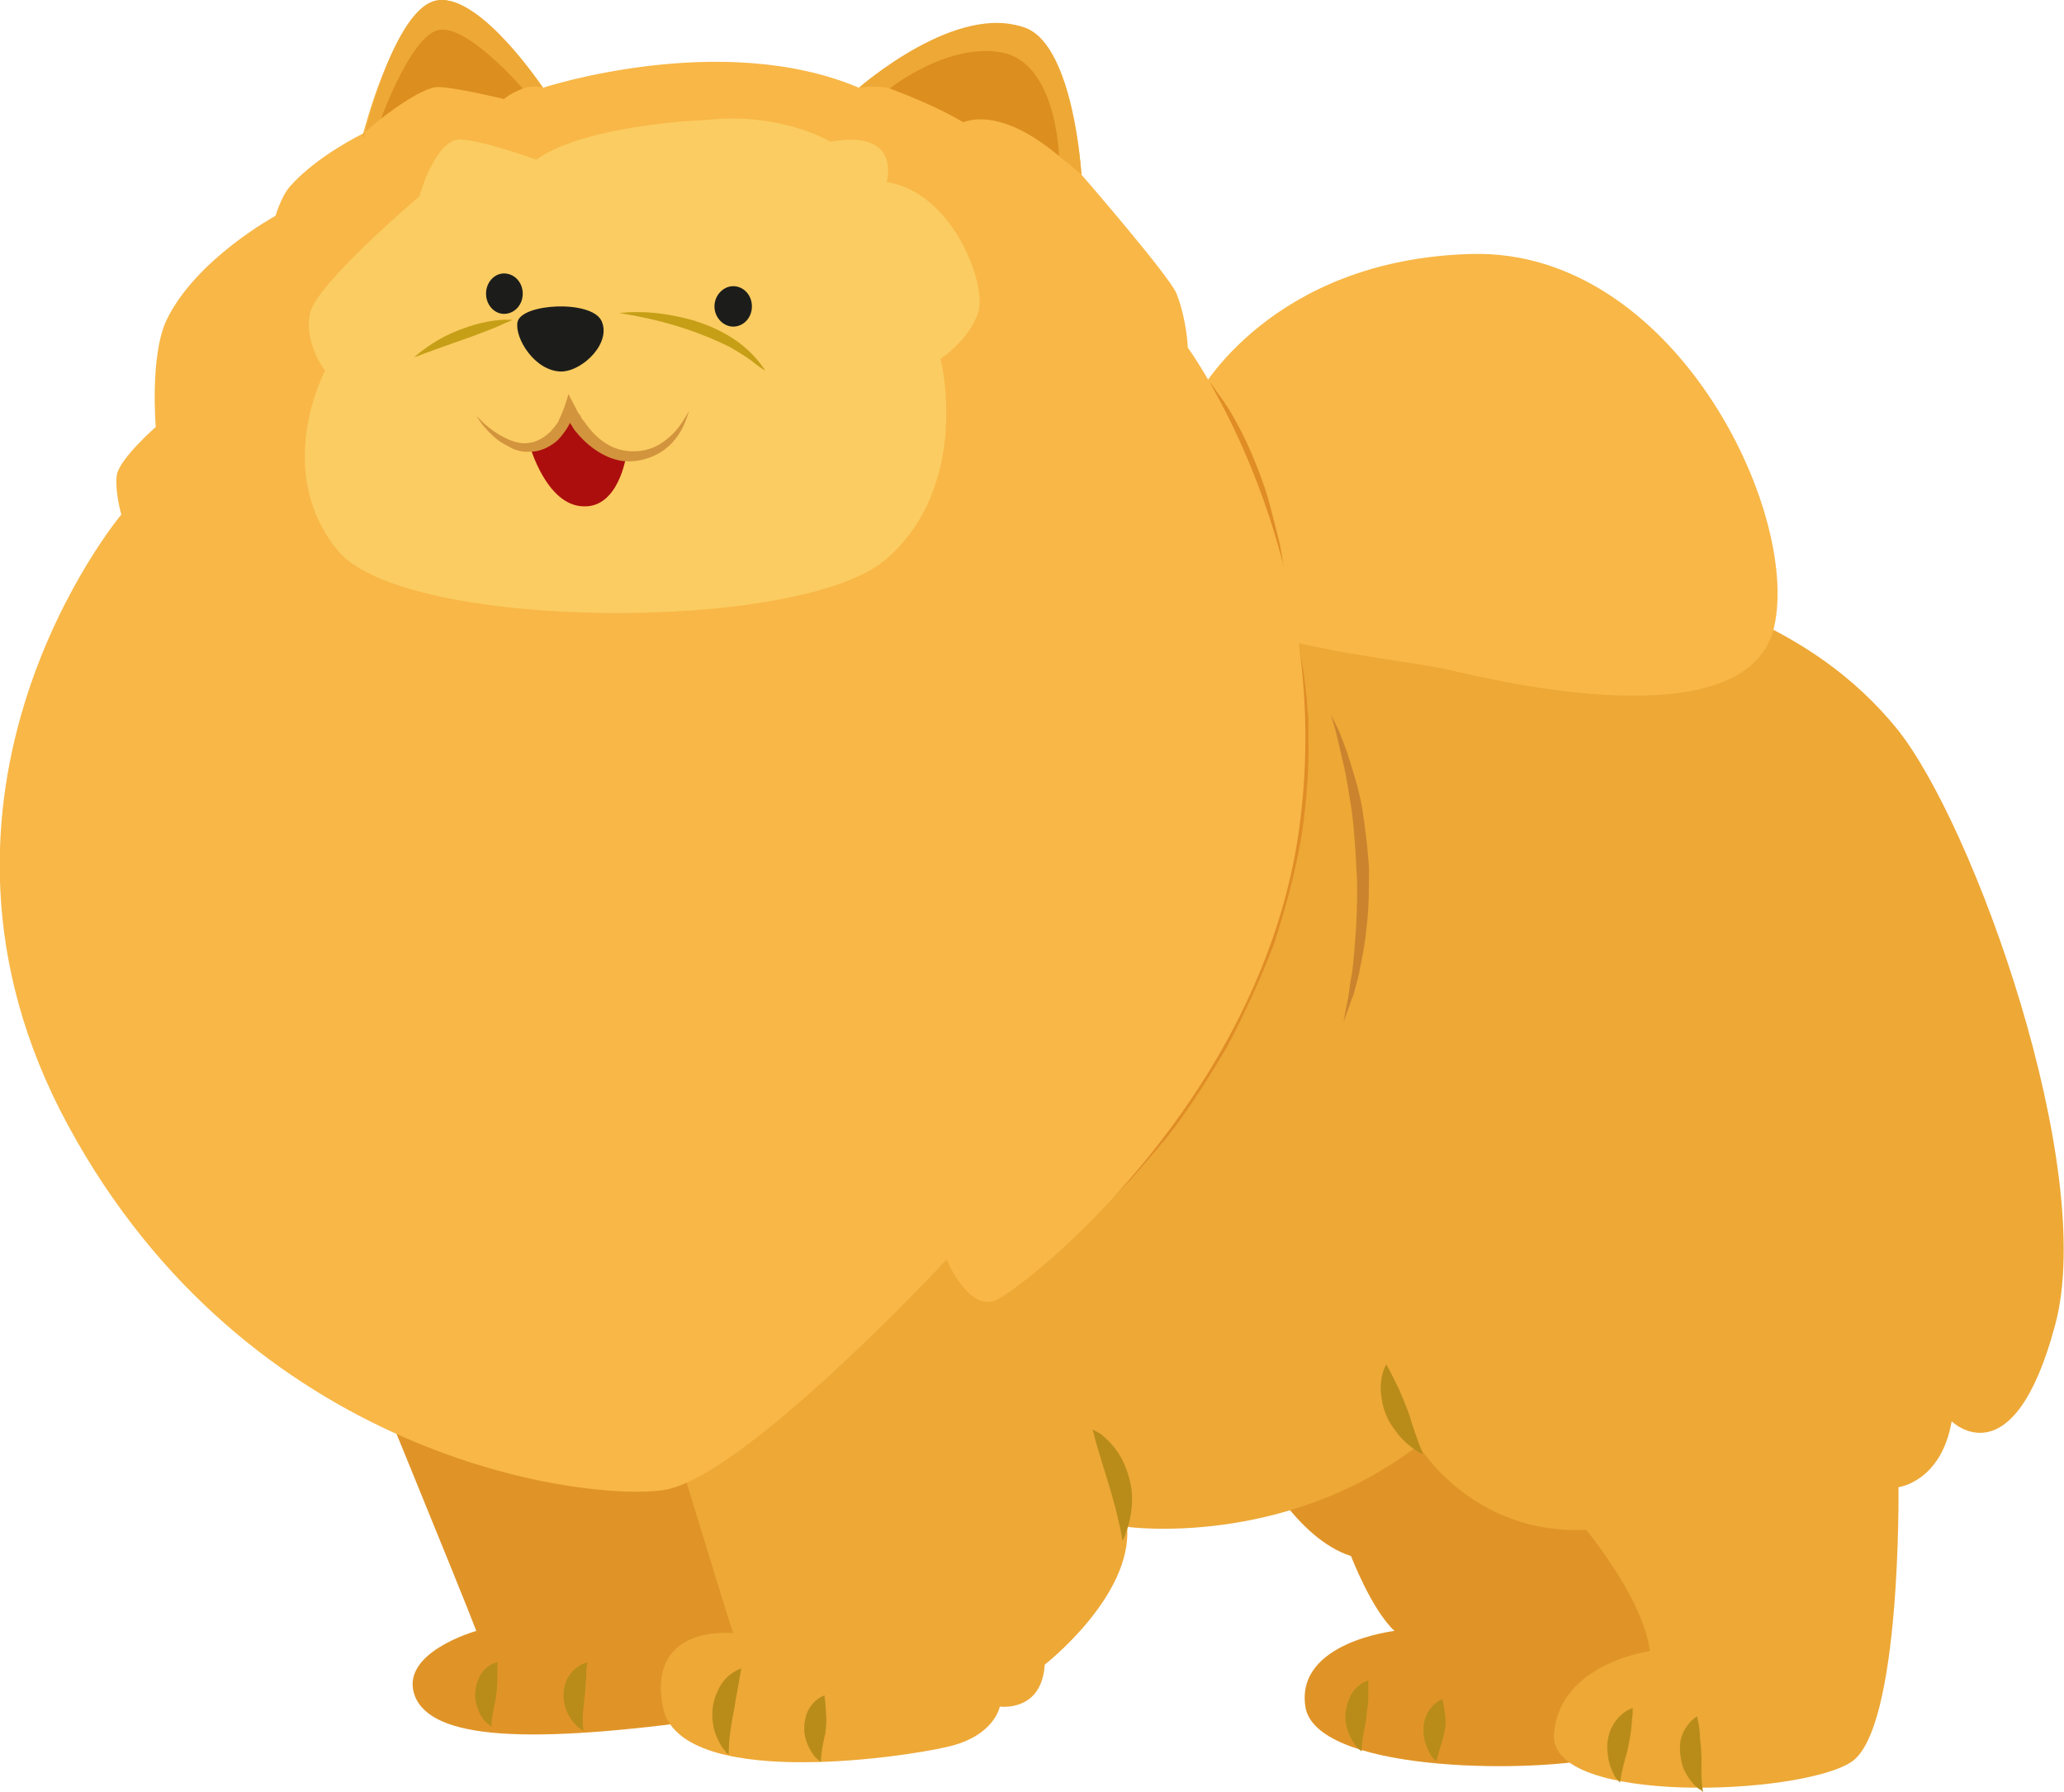 <?xml version="1.0" encoding="UTF-8"?>
<!DOCTYPE svg PUBLIC "-//W3C//DTD SVG 1.1//EN" "http://www.w3.org/Graphics/SVG/1.1/DTD/svg11.dtd">
<!-- Creator: CorelDRAW X7 -->
<svg xmlns="http://www.w3.org/2000/svg" xml:space="preserve" width="2.683in" height="2.33in" version="1.1" style="shape-rendering:geometricPrecision; text-rendering:geometricPrecision; image-rendering:optimizeQuality; fill-rule:evenodd; clip-rule:evenodd"
viewBox="0 0 2756 2393"
 xmlns:xlink="http://www.w3.org/1999/xlink">
 <defs>
  <style type="text/css">
   <![CDATA[
    .fil7 {fill:#1C1D1B;fill-rule:nonzero}
    .fil8 {fill:#AC0E0E;fill-rule:nonzero}
    .fil3 {fill:#B98C1A;fill-rule:nonzero}
    .fil10 {fill:#C69F17;fill-rule:nonzero}
    .fil5 {fill:#CB842D;fill-rule:nonzero}
    .fil9 {fill:#D3943E;fill-rule:nonzero}
    .fil11 {fill:#DC8E1E;fill-rule:nonzero}
    .fil4 {fill:#E08D26;fill-rule:nonzero}
    .fil0 {fill:#E09427;fill-rule:nonzero}
    .fil1 {fill:#EDA836;fill-rule:nonzero}
    .fil2 {fill:#F8B747;fill-rule:nonzero}
    .fil6 {fill:#FBCC61;fill-rule:nonzero}
   ]]>
  </style>
 </defs>
 <g id="Objects">

  <path class="fil0" d="M460 1745c0,0 160,390 176,433 0,0 -104,29 -82,87 23,58 151,65 400,30 250,-36 0,-588 0,-588l-494 38z"/>
  <path class="fil0" d="M1678 1949c0,0 51,105 126,129 0,0 27,71 58,100 0,0 -132,15 -119,101 13,86 289,90 392,69 103,-22 177,-95 142,-209 -36,-114 -223,-316 -347,-340 -124,-25 -252,150 -252,150z"/>
  <path class="fil1" d="M853 1770c0,0 114,376 126,411 0,0 -115,-13 -94,98 21,111 315,69 379,54 64,-14 71,-54 71,-54 0,0 56,8 60,-56 0,0 117,-91 110,-184 0,0 209,29 389,-109 0,0 71,120 224,113 0,0 77,93 85,162 0,0 -121,16 -128,111 -7,95 329,82 397,37 67,-44 63,-367 63,-367 0,0 57,-7 71,-88 0,0 82,81 138,-128 57,-209 -109,-672 -212,-798 -103,-126 -315,-258 -854,-236 -538,21 -825,1034 -825,1034z"/>
  <path class="fil2" d="M1600 527c0,0 96,-181 365,-188 269,-7 439,343 404,498 -35,154 -375,71 -432,58 -57,-14 -269,-32 -308,-81 -39,-50 -125,-184 -29,-287z"/>
  <path class="fil3" d="M1900 1942c0,0 -5,-2 -12,-7 -7,-5 -17,-13 -25,-25 -9,-11 -16,-26 -18,-42 -3,-16 -1,-33 6,-46 0,0 2,3 5,9 3,6 7,14 12,24 4,10 9,21 14,35 4,14 10,31 18,52z"/>
  <path class="fil3" d="M656 2306c0,0 -1,-1 -2,-2 -1,-1 -3,-2 -6,-5 -4,-4 -9,-12 -12,-23 -3,-10 -2,-23 3,-34 4,-11 14,-20 25,-22 0,0 1,3 0,8 0,4 0,10 0,18 0,7 -1,14 -2,23 -2,9 -5,20 -6,37z"/>
  <path class="fil3" d="M779 2311c0,0 -1,0 -2,-1 -2,-1 -4,-3 -7,-5 -5,-5 -11,-13 -15,-24 -3,-10 -4,-24 1,-36 5,-12 16,-22 28,-25 0,0 0,4 -1,9 0,4 0,11 -1,19 0,7 -1,15 -2,24 -1,10 -3,21 -1,39z"/>
  <path class="fil3" d="M973 2343c0,0 -1,-1 -3,-2 -1,-2 -3,-4 -6,-8 -4,-7 -10,-17 -12,-31 -2,-13 -1,-29 6,-43 6,-15 18,-26 32,-31 0,0 -1,4 -2,10 -1,5 -2,13 -4,23 -2,9 -3,20 -6,33 -2,13 -5,28 -5,49z"/>
  <path class="fil3" d="M1096 2353c0,0 -3,-2 -8,-7 -4,-5 -9,-13 -12,-23 -3,-10 -3,-22 1,-34 4,-11 13,-21 24,-25 0,0 0,4 1,8 0,5 1,12 1,19 1,7 0,15 -1,24 -2,9 -5,20 -6,38z"/>
  <path class="fil3" d="M1818 2339c0,0 -1,-1 -2,-2 -2,-1 -4,-3 -6,-6 -4,-5 -9,-14 -12,-25 -3,-11 -2,-24 3,-36 4,-12 14,-22 26,-26 0,0 0,3 0,9 0,5 0,12 0,19 -1,8 -2,16 -3,26 -2,11 -5,22 -6,41z"/>
  <path class="fil3" d="M1918 2352c0,0 -3,-2 -7,-7 -3,-5 -7,-13 -9,-22 -2,-10 -2,-21 2,-31 4,-10 12,-19 22,-23 0,0 3,12 4,25 1,7 0,14 -2,23 -2,9 -6,19 -10,35z"/>
  <path class="fil3" d="M2163 2381c0,0 0,-1 -2,-3 -1,-1 -3,-3 -5,-6 -3,-6 -8,-16 -9,-28 -2,-11 -1,-25 5,-37 6,-12 16,-22 28,-26 0,0 0,3 0,9 -1,5 -1,12 -2,20 -1,9 -3,18 -5,28 -3,11 -7,24 -10,43z"/>
  <path class="fil3" d="M2274 2393c0,0 -1,0 -2,-2 -2,-1 -4,-2 -7,-5 -5,-4 -12,-13 -17,-24 -4,-11 -6,-25 -4,-38 3,-13 11,-25 22,-32 0,0 1,4 2,9 1,6 2,13 2,21 1,8 2,17 2,28 0,11 -1,24 2,43z"/>
  <path class="fil3" d="M1499 2058c0,0 -1,-6 -3,-16 -2,-9 -5,-23 -9,-37 -8,-30 -20,-63 -28,-96 0,0 4,2 11,6 6,5 15,13 23,25 8,12 15,29 18,50 2,20 -1,44 -12,68z"/>
  <path class="fil4" d="M1734 860c0,0 2,12 6,34 2,11 3,25 5,40 0,8 1,16 2,25 0,8 0,17 0,27 1,38 -2,83 -9,130 -8,47 -21,96 -37,145 -18,47 -40,94 -62,136 -24,41 -48,78 -71,109 -6,7 -11,15 -17,21 -5,7 -11,13 -16,19 -10,12 -19,22 -26,30 -16,16 -24,25 -24,25 0,0 8,-10 21,-27 7,-9 15,-19 24,-32 5,-6 10,-13 15,-19 5,-8 10,-15 15,-23 22,-31 43,-69 66,-110 22,-42 42,-88 59,-135 16,-47 30,-96 39,-142 7,-46 14,-90 14,-127 0,-10 1,-19 1,-27 0,-9 0,-17 -1,-25 0,-15 0,-28 -1,-39 -2,-22 -3,-35 -3,-35z"/>
  <path class="fil5" d="M1777 954c0,0 3,6 8,16 3,5 5,12 8,19 3,8 6,16 9,26 6,19 13,41 17,65 4,25 7,51 9,78 0,26 0,53 -3,78 -2,24 -7,47 -11,67 -2,9 -5,18 -7,26 -3,7 -5,14 -7,19 -4,11 -6,17 -6,17 0,0 1,-6 3,-17 1,-6 3,-13 4,-21 1,-8 2,-16 4,-26 3,-19 4,-42 6,-66 1,-25 2,-51 0,-77 -1,-25 -3,-51 -6,-75 -4,-24 -7,-47 -12,-66 -2,-9 -4,-18 -6,-26 -2,-8 -3,-14 -5,-20 -3,-11 -5,-17 -5,-17z"/>
  <path class="fil4" d="M1615 510c0,0 4,4 9,12 6,8 14,19 22,33 8,14 17,31 25,50 8,19 16,39 22,60 6,21 11,42 16,62 4,20 6,39 9,55 2,16 3,30 4,39 0,10 1,15 1,15 0,0 -2,-5 -4,-14 -3,-9 -7,-22 -10,-38 -4,-16 -10,-34 -14,-54 -5,-19 -11,-40 -18,-60 -5,-21 -12,-41 -19,-60 -7,-18 -13,-36 -20,-51 -7,-14 -12,-27 -16,-35 -4,-9 -7,-14 -7,-14z"/>
  <path class="fil2" d="M725 117c0,0 238,-78 422,0 0,0 120,-105 216,-82 71,17 81,198 81,198 0,0 118,136 127,159 14,36 15,72 15,72 0,0 199,272 149,641 -50,368 -372,619 -407,632 -36,13 -64,-55 -64,-55 0,0 -273,294 -379,308 -106,15 -553,-42 -794,-487 -241,-444 71,-816 71,-816 0,0 -9,-31 -6,-53 4,-22 52,-64 52,-64 0,0 -8,-94 14,-142 39,-82 146,-140 146,-140 0,0 7,-25 19,-39 36,-41 98,-71 98,-71 0,0 38,-150 92,-175 53,-25 148,114 148,114z"/>
  <path class="fil6" d="M944 160c0,0 -160,5 -228,53 0,0 -68,-25 -101,-27 -34,-1 -55,76 -55,76 0,0 -138,117 -146,156 -9,39 20,77 20,77 0,0 -71,133 17,240 88,108 620,111 733,11 114,-100 72,-267 72,-267 0,0 37,-24 50,-61 13,-37 -34,-162 -122,-175 0,0 21,-71 -75,-54 0,0 -67,-40 -165,-29z"/>
  <path class="fil7" d="M691 430c5,-25 98,-30 112,-2 14,29 -24,67 -53,68 -36,0 -63,-45 -59,-66z"/>
  <path class="fil8" d="M708 597c0,0 22,77 70,79 48,3 58,-67 58,-67 0,0 -43,5 -75,-61 0,0 -6,36 -53,49z"/>
  <path class="fil9" d="M636 555c0,0 4,4 11,11 8,7 20,16 35,22 8,3 17,5 26,3 8,-1 17,-6 24,-12 5,-4 9,-10 13,-15 1,-2 1,-3 2,-5 1,-2 3,-6 4,-9 3,-7 6,-16 8,-24 4,8 9,17 13,25l3 4c1,2 2,4 2,4l4 5c12,18 30,33 50,37 19,4 39,0 53,-10 14,-9 23,-21 28,-29 6,-9 8,-14 8,-14 0,0 -1,5 -5,15 -4,10 -11,24 -26,36 -14,11 -37,20 -61,16 -25,-5 -46,-22 -61,-41 -7,-11 -5,-8 -5,-9 0,0 0,0 -1,0l-4 7c-4,6 -9,13 -15,18 -10,8 -22,13 -33,13 -12,1 -22,-2 -30,-7 -17,-8 -27,-20 -34,-28 -6,-8 -9,-13 -9,-13z"/>
  <path class="fil10" d="M553 477c0,0 16,-15 41,-28 26,-13 61,-24 90,-22 0,0 -3,2 -9,4 -6,3 -15,7 -26,11 -22,9 -54,19 -96,35z"/>
  <path class="fil10" d="M827 418c0,0 32,-5 75,4 22,4 46,12 67,24 22,12 41,30 53,49 0,0 -5,-3 -13,-9 -7,-6 -19,-14 -35,-23 -32,-16 -81,-35 -147,-45z"/>
  <path class="fil7" d="M698 392c0,15 -11,27 -25,27 -13,0 -24,-12 -24,-27 0,-15 11,-27 24,-27 14,0 25,12 25,27z"/>
  <path class="fil7" d="M1004 409c0,15 -11,27 -25,27 -13,0 -25,-12 -25,-27 0,-15 12,-27 25,-27 14,0 25,12 25,27z"/>
  <path class="fil1" d="M1147 117c0,0 132,-117 224,-79 62,25 73,195 73,195 0,0 -82,-72 -117,-75 -36,-4 -41,5 -41,5 0,0 -74,-58 -139,-46z"/>
  <path class="fil1" d="M485 178c0,0 71,-63 100,-62 28,1 88,16 88,16 0,0 25,-23 52,-15 0,0 -82,-124 -140,-117 -59,7 -100,186 -100,186l0 -8z"/>
  <path class="fil11" d="M1188 118c0,0 78,-62 150,-48 73,14 76,138 76,138 0,0 -71,-65 -128,-45 0,0 -33,-21 -98,-45z"/>
  <path class="fil11" d="M698 118c0,0 -75,-87 -113,-78 -37,9 -76,118 -76,118 0,0 53,-42 76,-42 22,0 88,16 88,16 0,0 7,-7 25,-14z"/>
 </g>
</svg>
